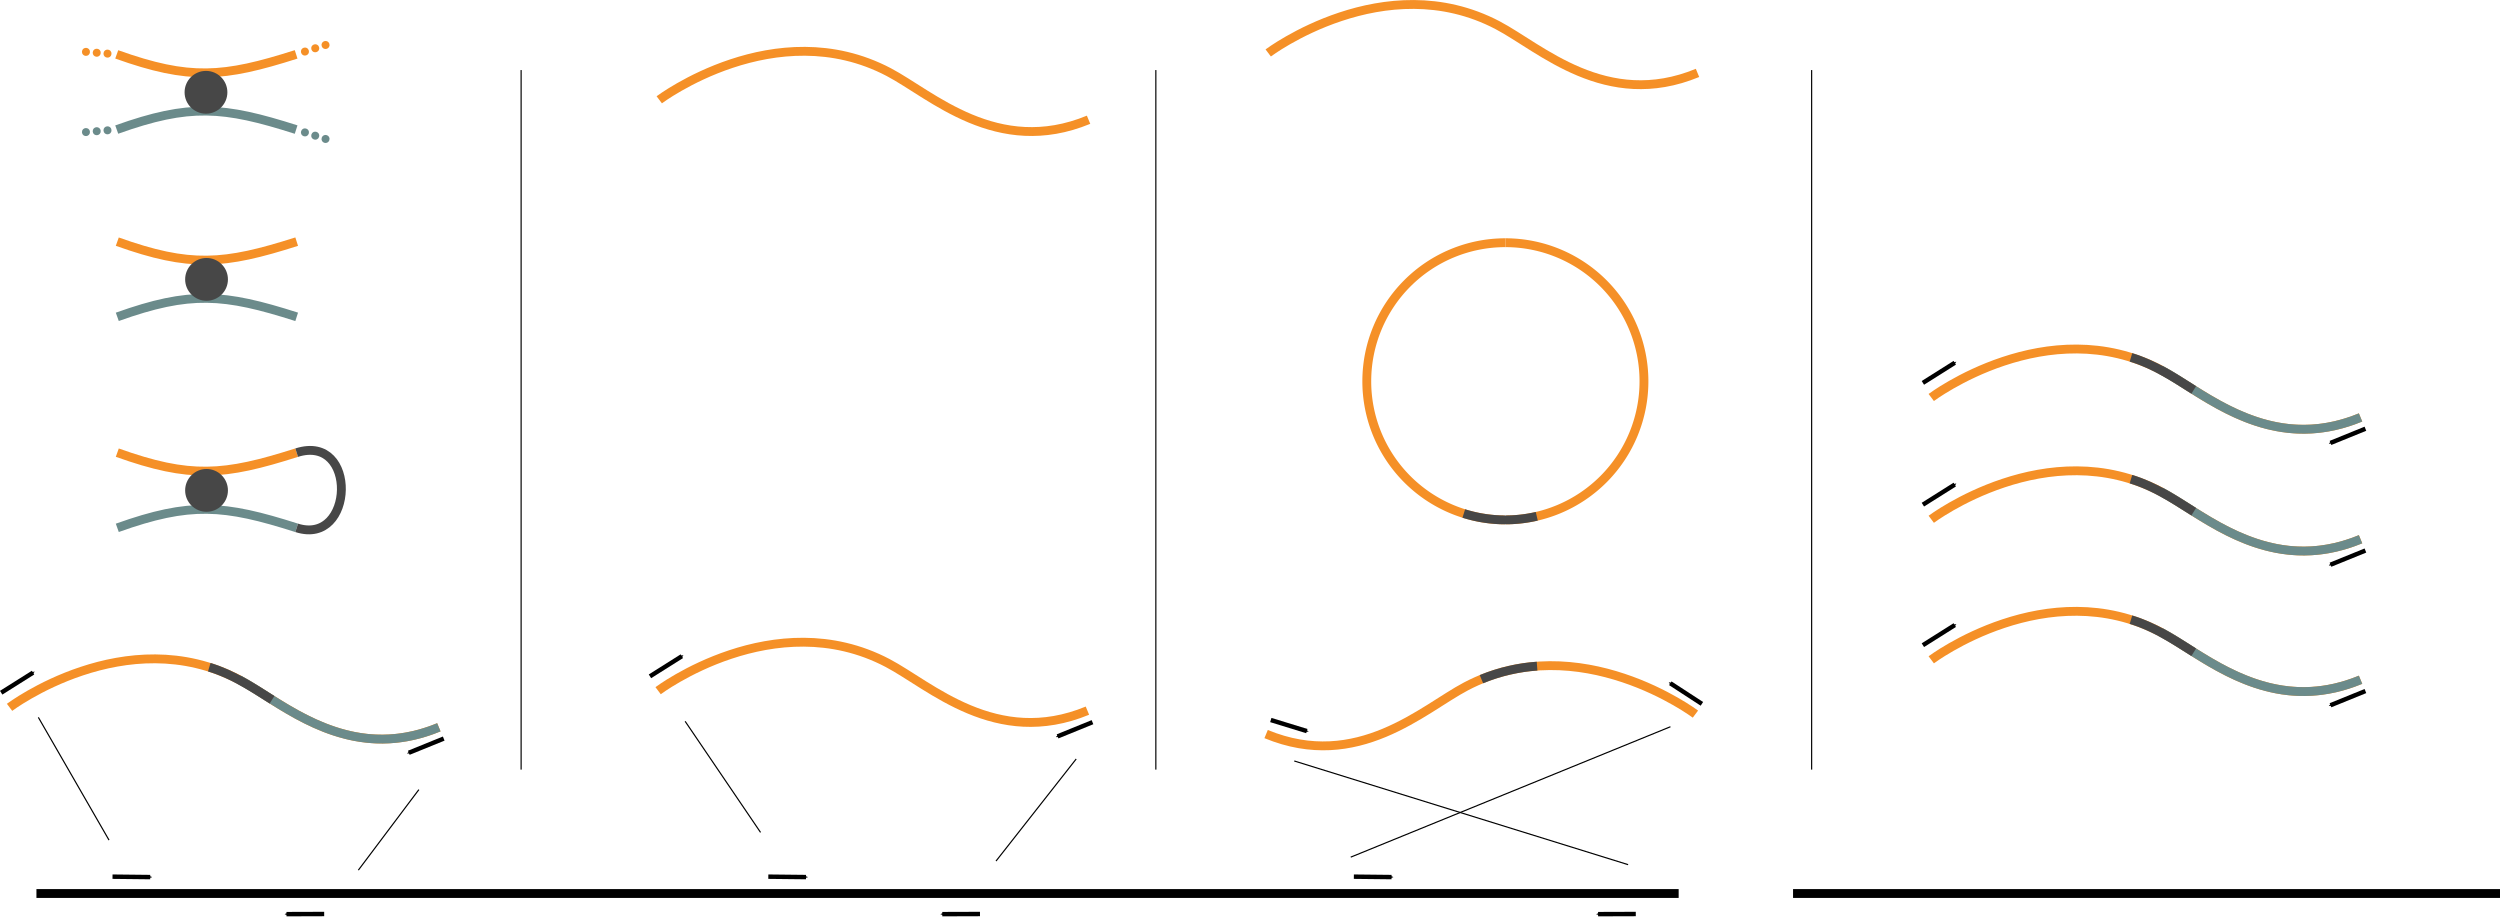 <?xml version="1.0" encoding="UTF-8" standalone="no"?>
<svg
   xmlns:dc="http://purl.org/dc/elements/1.1/"
   xmlns:cc="http://creativecommons.org/ns#"
   xmlns:rdf="http://www.w3.org/1999/02/22-rdf-syntax-ns#"
   xmlns:svg="http://www.w3.org/2000/svg"
   xmlns="http://www.w3.org/2000/svg"
   xmlns:sodipodi="http://sodipodi.sourceforge.net/DTD/sodipodi-0.dtd"
   xmlns:inkscape="http://www.inkscape.org/namespaces/inkscape"
   inkscape:export-ydpi="150"
   inkscape:export-xdpi="150"
   inkscape:export-filename="/home/cyril/pCloudDrive/physalia/workshop/session_1_hic/assets/filters.png"
   width="564.831mm"
   height="207.83mm"
   viewBox="0 0 564.831 207.83"
   version="1.1"
   id="svg8"
   inkscape:version="0.92.3 (2405546, 2018-03-11)"
   sodipodi:docname="filters.svg">
  <defs
     id="defs2">
    <marker
       inkscape:isstock="true"
       inkscape:stockid="Arrow2Send"
       orient="auto"
       refY="0"
       refX="0"
       id="marker2049"
       style="overflow:visible">
      <path
         inkscape:connector-curvature="0"
         id="path2047"
         style="fill:#000000;fill-opacity:1;fill-rule:evenodd;stroke:#000000;stroke-width:0.625;stroke-linejoin:round;stroke-opacity:1"
         d="M 8.719,4.034 -2.207,0.016 8.719,-4.002 c -1.745,2.372 -1.735,5.617 -6e-7,8.035 z"
         transform="matrix(-0.3,0,0,-0.3,0.69,0)" />
    </marker>
    <marker
       inkscape:isstock="true"
       inkscape:stockid="Arrow2Send"
       orient="auto"
       refY="0"
       refX="0"
       id="marker2039"
       style="overflow:visible">
      <path
         inkscape:connector-curvature="0"
         id="path2037"
         style="fill:#000000;fill-opacity:1;fill-rule:evenodd;stroke:#000000;stroke-width:0.625;stroke-linejoin:round;stroke-opacity:1"
         d="M 8.719,4.034 -2.207,0.016 8.719,-4.002 c -1.745,2.372 -1.735,5.617 -6e-7,8.035 z"
         transform="matrix(-0.3,0,0,-0.3,0.69,0)" />
    </marker>
    <marker
       style="overflow:visible"
       id="marker1638"
       refX="0"
       refY="0"
       orient="auto"
       inkscape:stockid="Arrow2Send"
       inkscape:isstock="true"
       inkscape:collect="always">
      <path
         inkscape:connector-curvature="0"
         transform="matrix(-0.3,0,0,-0.3,0.69,0)"
         d="M 8.719,4.034 -2.207,0.016 8.719,-4.002 c -1.745,2.372 -1.735,5.617 -6e-7,8.035 z"
         style="fill:#000000;fill-opacity:1;fill-rule:evenodd;stroke:#000000;stroke-width:0.625;stroke-linejoin:round;stroke-opacity:1"
         id="path1636" />
    </marker>
    <marker
       style="overflow:visible"
       id="marker1628"
       refX="0"
       refY="0"
       orient="auto"
       inkscape:stockid="Arrow2Send"
       inkscape:isstock="true"
       inkscape:collect="always">
      <path
         inkscape:connector-curvature="0"
         transform="matrix(-0.3,0,0,-0.3,0.69,0)"
         d="M 8.719,4.034 -2.207,0.016 8.719,-4.002 c -1.745,2.372 -1.735,5.617 -6e-7,8.035 z"
         style="fill:#000000;fill-opacity:1;fill-rule:evenodd;stroke:#000000;stroke-width:0.625;stroke-linejoin:round;stroke-opacity:1"
         id="path1626" />
    </marker>
    <marker
       inkscape:isstock="true"
       inkscape:stockid="Arrow2Send"
       orient="auto"
       refY="0"
       refX="0"
       id="marker1244"
       style="overflow:visible"
       inkscape:collect="always">
      <path
         inkscape:connector-curvature="0"
         id="path1242"
         style="fill:#000000;fill-opacity:1;fill-rule:evenodd;stroke:#000000;stroke-width:0.625;stroke-linejoin:round;stroke-opacity:1"
         d="M 8.719,4.034 -2.207,0.016 8.719,-4.002 c -1.745,2.372 -1.735,5.617 -6e-7,8.035 z"
         transform="matrix(-0.3,0,0,-0.3,0.69,0)" />
    </marker>
    <marker
       inkscape:isstock="true"
       inkscape:stockid="Arrow2Send"
       orient="auto"
       refY="0"
       refX="0"
       id="marker1234"
       style="overflow:visible"
       inkscape:collect="always">
      <path
         inkscape:connector-curvature="0"
         id="path1232"
         style="fill:#000000;fill-opacity:1;fill-rule:evenodd;stroke:#000000;stroke-width:0.625;stroke-linejoin:round;stroke-opacity:1"
         d="M 8.719,4.034 -2.207,0.016 8.719,-4.002 c -1.745,2.372 -1.735,5.617 -6e-7,8.035 z"
         transform="matrix(-0.3,0,0,-0.3,0.69,0)" />
    </marker>
    <marker
       style="overflow:visible"
       id="marker5485"
       refX="0"
       refY="0"
       orient="auto"
       inkscape:stockid="Arrow2Send"
       inkscape:isstock="true">
      <path
         inkscape:connector-curvature="0"
         transform="matrix(-0.3,0,0,-0.3,0.69,0)"
         d="M 8.719,4.034 -2.207,0.016 8.719,-4.002 c -1.745,2.372 -1.735,5.617 -6e-7,8.035 z"
         style="fill:#000000;fill-opacity:1;fill-rule:evenodd;stroke:#000000;stroke-width:0.625;stroke-linejoin:round;stroke-opacity:1"
         id="path5483" />
    </marker>
    <marker
       style="overflow:visible"
       id="marker5475"
       refX="0"
       refY="0"
       orient="auto"
       inkscape:stockid="Arrow2Send"
       inkscape:isstock="true">
      <path
         inkscape:connector-curvature="0"
         transform="matrix(-0.3,0,0,-0.3,0.69,0)"
         d="M 8.719,4.034 -2.207,0.016 8.719,-4.002 c -1.745,2.372 -1.735,5.617 -6e-7,8.035 z"
         style="fill:#000000;fill-opacity:1;fill-rule:evenodd;stroke:#000000;stroke-width:0.625;stroke-linejoin:round;stroke-opacity:1"
         id="path5473" />
    </marker>
    <marker
       style="overflow:visible"
       id="marker5103"
       refX="0"
       refY="0"
       orient="auto"
       inkscape:stockid="Arrow2Send"
       inkscape:isstock="true"
       inkscape:collect="always">
      <path
         inkscape:connector-curvature="0"
         transform="matrix(-0.3,0,0,-0.3,0.69,0)"
         d="M 8.719,4.034 -2.207,0.016 8.719,-4.002 c -1.745,2.372 -1.735,5.617 -6e-7,8.035 z"
         style="fill:#000000;fill-opacity:1;fill-rule:evenodd;stroke:#000000;stroke-width:0.625;stroke-linejoin:round;stroke-opacity:1"
         id="path5101" />
    </marker>
    <marker
       style="overflow:visible"
       id="marker5093"
       refX="0"
       refY="0"
       orient="auto"
       inkscape:stockid="Arrow2Send"
       inkscape:isstock="true"
       inkscape:collect="always">
      <path
         inkscape:connector-curvature="0"
         transform="matrix(-0.3,0,0,-0.3,0.69,0)"
         d="M 8.719,4.034 -2.207,0.016 8.719,-4.002 c -1.745,2.372 -1.735,5.617 -6e-7,8.035 z"
         style="fill:#000000;fill-opacity:1;fill-rule:evenodd;stroke:#000000;stroke-width:0.625;stroke-linejoin:round;stroke-opacity:1"
         id="path5091" />
    </marker>
    <marker
       style="overflow:visible"
       id="marker3553"
       refX="0"
       refY="0"
       orient="auto"
       inkscape:stockid="Arrow2Send"
       inkscape:isstock="true">
      <path
         inkscape:connector-curvature="0"
         transform="matrix(-0.3,0,0,-0.3,0.69,0)"
         d="M 8.719,4.034 -2.207,0.016 8.719,-4.002 c -1.745,2.372 -1.735,5.617 -6e-7,8.035 z"
         style="fill:#000000;fill-opacity:1;fill-rule:evenodd;stroke:#000000;stroke-width:0.625;stroke-linejoin:round;stroke-opacity:1"
         id="path3551" />
    </marker>
    <marker
       style="overflow:visible"
       id="marker3543"
       refX="0"
       refY="0"
       orient="auto"
       inkscape:stockid="Arrow2Send"
       inkscape:isstock="true">
      <path
         inkscape:connector-curvature="0"
         transform="matrix(-0.3,0,0,-0.3,0.69,0)"
         d="M 8.719,4.034 -2.207,0.016 8.719,-4.002 c -1.745,2.372 -1.735,5.617 -6e-7,8.035 z"
         style="fill:#000000;fill-opacity:1;fill-rule:evenodd;stroke:#000000;stroke-width:0.625;stroke-linejoin:round;stroke-opacity:1"
         id="path3541" />
    </marker>
    <marker
       orient="auto"
       refY="0"
       refX="0"
       id="marker2121"
       inkscape:stockid="InfiniteLineEnd"
       style="overflow:visible"
       inkscape:isstock="true">
      <g
         style="fill:#6b8b8b;fill-opacity:1;stroke:#6b8b8b;stroke-opacity:1"
         id="g2119">
        <circle
           cx="3"
           cy="0"
           r="0.8"
           id="circle2113"
           style="fill:#6b8b8b;fill-opacity:1;stroke:#6b8b8b;stroke-opacity:1" />
        <circle
           cx="6.5"
           cy="0"
           r="0.8"
           id="circle2115"
           style="fill:#6b8b8b;fill-opacity:1;stroke:#6b8b8b;stroke-opacity:1" />
        <circle
           cx="10"
           cy="0"
           r="0.8"
           id="circle2117"
           style="fill:#6b8b8b;fill-opacity:1;stroke:#6b8b8b;stroke-opacity:1" />
      </g>
    </marker>
    <marker
       orient="auto"
       refY="0"
       refX="0"
       id="marker2096"
       inkscape:stockid="InfiniteLineEnd"
       style="overflow:visible"
       inkscape:isstock="true">
      <g
         style="fill:#f59027;fill-opacity:1;stroke:#f59027;stroke-opacity:1"
         id="g2094">
        <circle
           cx="3"
           cy="0"
           r="0.8"
           id="circle2088"
           style="fill:#f59027;fill-opacity:1;stroke:#f59027;stroke-opacity:1" />
        <circle
           cx="6.5"
           cy="0"
           r="0.8"
           id="circle2090"
           style="fill:#f59027;fill-opacity:1;stroke:#f59027;stroke-opacity:1" />
        <circle
           cx="10"
           cy="0"
           r="0.8"
           id="circle2092"
           style="fill:#f59027;fill-opacity:1;stroke:#f59027;stroke-opacity:1" />
      </g>
    </marker>
    <marker
       orient="auto"
       refY="0"
       refX="0"
       id="marker2071"
       inkscape:stockid="InfiniteLineStart"
       style="overflow:visible"
       inkscape:isstock="true">
      <g
         transform="translate(-13)"
         style="fill:#6b8b8b;fill-opacity:1;stroke:#6b8b8b;stroke-opacity:1"
         id="g2069">
        <circle
           cx="3"
           cy="0"
           r="0.8"
           id="circle2063"
           style="fill:#6b8b8b;fill-opacity:1;stroke:#6b8b8b;stroke-opacity:1" />
        <circle
           cx="6.5"
           cy="0"
           r="0.8"
           id="circle2065"
           style="fill:#6b8b8b;fill-opacity:1;stroke:#6b8b8b;stroke-opacity:1" />
        <circle
           cx="10"
           cy="0"
           r="0.8"
           id="circle2067"
           style="fill:#6b8b8b;fill-opacity:1;stroke:#6b8b8b;stroke-opacity:1" />
      </g>
    </marker>
    <marker
       orient="auto"
       refY="0"
       refX="0"
       id="marker2046"
       inkscape:stockid="InfiniteLineStart"
       style="overflow:visible"
       inkscape:isstock="true">
      <g
         transform="translate(-13)"
         style="fill:#f59027;fill-opacity:1;stroke:#f59027;stroke-opacity:1"
         id="g2044">
        <circle
           cx="3"
           cy="0"
           r="0.8"
           id="circle2038"
           style="fill:#f59027;fill-opacity:1;stroke:#f59027;stroke-opacity:1" />
        <circle
           cx="6.5"
           cy="0"
           r="0.8"
           id="circle2040"
           style="fill:#f59027;fill-opacity:1;stroke:#f59027;stroke-opacity:1" />
        <circle
           cx="10"
           cy="0"
           r="0.8"
           id="circle2042"
           style="fill:#f59027;fill-opacity:1;stroke:#f59027;stroke-opacity:1" />
      </g>
    </marker>
    <marker
       orient="auto"
       refY="0"
       refX="0"
       id="marker1622"
       inkscape:stockid="InfiniteLineEnd"
       style="overflow:visible"
       inkscape:isstock="true"
       inkscape:collect="always">
      <g
         style="fill:#f59027;fill-opacity:1;stroke:#f59027;stroke-opacity:1"
         id="g1620">
        <circle
           cx="3"
           cy="0"
           r="0.8"
           id="circle1614"
           style="fill:#f59027;fill-opacity:1;stroke:#f59027;stroke-opacity:1" />
        <circle
           cx="6.5"
           cy="0"
           r="0.8"
           id="circle1616"
           style="fill:#f59027;fill-opacity:1;stroke:#f59027;stroke-opacity:1" />
        <circle
           cx="10"
           cy="0"
           r="0.8"
           id="circle1618"
           style="fill:#f59027;fill-opacity:1;stroke:#f59027;stroke-opacity:1" />
      </g>
    </marker>
    <marker
       orient="auto"
       refY="0"
       refX="0"
       id="marker1597"
       inkscape:stockid="InfiniteLineStart"
       style="overflow:visible"
       inkscape:isstock="true"
       inkscape:collect="always">
      <g
         transform="translate(-13)"
         style="fill:#f59027;fill-opacity:1;stroke:#f59027;stroke-opacity:1"
         id="g1595">
        <circle
           cx="3"
           cy="0"
           r="0.8"
           id="circle1589"
           style="fill:#f59027;fill-opacity:1;stroke:#f59027;stroke-opacity:1" />
        <circle
           cx="6.5"
           cy="0"
           r="0.8"
           id="circle1591"
           style="fill:#f59027;fill-opacity:1;stroke:#f59027;stroke-opacity:1" />
        <circle
           cx="10"
           cy="0"
           r="0.8"
           id="circle1593"
           style="fill:#f59027;fill-opacity:1;stroke:#f59027;stroke-opacity:1" />
      </g>
    </marker>
    <marker
       orient="auto"
       refY="0"
       refX="0"
       id="InfiniteLineStart"
       inkscape:stockid="InfiniteLineStart"
       style="overflow:visible"
       inkscape:isstock="true"
       inkscape:collect="always">
      <g
         transform="translate(-13)"
         style="fill:#6b8b8b;fill-opacity:1;stroke:#6b8b8b;stroke-opacity:1"
         id="g1135">
        <circle
           cx="3"
           cy="0"
           r="0.8"
           id="circle1129"
           style="fill:#6b8b8b;fill-opacity:1;stroke:#6b8b8b;stroke-opacity:1" />
        <circle
           cx="6.5"
           cy="0"
           r="0.8"
           id="circle1131"
           style="fill:#6b8b8b;fill-opacity:1;stroke:#6b8b8b;stroke-opacity:1" />
        <circle
           cx="10"
           cy="0"
           r="0.8"
           id="circle1133"
           style="fill:#6b8b8b;fill-opacity:1;stroke:#6b8b8b;stroke-opacity:1" />
      </g>
    </marker>
    <marker
       orient="auto"
       refY="0"
       refX="0"
       id="marker1325"
       inkscape:stockid="InfiniteLineEnd"
       style="overflow:visible"
       inkscape:isstock="true">
      <g
         style="fill:#6b8b8b;fill-opacity:1;stroke:#6b8b8b;stroke-opacity:1"
         id="g1323">
        <circle
           cx="3"
           cy="0"
           r="0.8"
           id="circle1317"
           style="fill:#6b8b8b;fill-opacity:1;stroke:#6b8b8b;stroke-opacity:1" />
        <circle
           cx="6.5"
           cy="0"
           r="0.8"
           id="circle1319"
           style="fill:#6b8b8b;fill-opacity:1;stroke:#6b8b8b;stroke-opacity:1" />
        <circle
           cx="10"
           cy="0"
           r="0.8"
           id="circle1321"
           style="fill:#6b8b8b;fill-opacity:1;stroke:#6b8b8b;stroke-opacity:1" />
      </g>
    </marker>
    <marker
       orient="auto"
       refY="0"
       refX="0"
       id="InfiniteLineEnd"
       inkscape:stockid="InfiniteLineEnd"
       style="overflow:visible"
       inkscape:isstock="true"
       inkscape:collect="always">
      <g
         style="fill:#6b8b8b;fill-opacity:1;stroke:#6b8b8b;stroke-opacity:1"
         id="g1126">
        <circle
           cx="3"
           cy="0"
           r="0.8"
           id="circle1120"
           style="fill:#6b8b8b;fill-opacity:1;stroke:#6b8b8b;stroke-opacity:1" />
        <circle
           cx="6.5"
           cy="0"
           r="0.8"
           id="circle1122"
           style="fill:#6b8b8b;fill-opacity:1;stroke:#6b8b8b;stroke-opacity:1" />
        <circle
           cx="10"
           cy="0"
           r="0.8"
           id="circle1124"
           style="fill:#6b8b8b;fill-opacity:1;stroke:#6b8b8b;stroke-opacity:1" />
      </g>
    </marker>
    <marker
       style="overflow:visible"
       id="Arrow2Send-5"
       refX="0"
       refY="0"
       orient="auto"
       inkscape:stockid="Arrow2Send"
       inkscape:isstock="true"
       inkscape:collect="always">
      <path
         inkscape:connector-curvature="0"
         transform="matrix(-0.3,0,0,-0.3,0.69,0)"
         d="M 8.719,4.034 -2.207,0.016 8.719,-4.002 c -1.745,2.372 -1.735,5.617 -6e-7,8.035 z"
         style="fill:#000000;fill-opacity:1;fill-rule:evenodd;stroke:#000000;stroke-width:0.625;stroke-linejoin:round;stroke-opacity:1"
         id="path918-3" />
    </marker>
    <marker
       style="overflow:visible"
       id="marker2871-5"
       refX="0"
       refY="0"
       orient="auto"
       inkscape:stockid="Arrow2Send"
       inkscape:isstock="true"
       inkscape:collect="always">
      <path
         inkscape:connector-curvature="0"
         transform="matrix(-0.3,0,0,-0.3,0.69,0)"
         d="M 8.719,4.034 -2.207,0.016 8.719,-4.002 c -1.745,2.372 -1.735,5.617 -6e-7,8.035 z"
         style="fill:#000000;fill-opacity:1;fill-rule:evenodd;stroke:#000000;stroke-width:0.625;stroke-linejoin:round;stroke-opacity:1"
         id="path2869-6" />
    </marker>
    <marker
       style="overflow:visible"
       id="marker3176-2"
       refX="0"
       refY="0"
       orient="auto"
       inkscape:stockid="Arrow2Send"
       inkscape:isstock="true"
       inkscape:collect="always">
      <path
         inkscape:connector-curvature="0"
         transform="matrix(-0.3,0,0,-0.3,0.69,0)"
         d="M 8.719,4.034 -2.207,0.016 8.719,-4.002 c -1.745,2.372 -1.735,5.617 -6e-7,8.035 z"
         style="fill:#000000;fill-opacity:1;fill-rule:evenodd;stroke:#000000;stroke-width:0.625;stroke-linejoin:round;stroke-opacity:1"
         id="path3174-9" />
    </marker>
    <marker
       style="overflow:visible"
       id="marker3166-1"
       refX="0"
       refY="0"
       orient="auto"
       inkscape:stockid="Arrow2Send"
       inkscape:isstock="true"
       inkscape:collect="always">
      <path
         inkscape:connector-curvature="0"
         transform="matrix(-0.3,0,0,-0.3,0.69,0)"
         d="M 8.719,4.034 -2.207,0.016 8.719,-4.002 c -1.745,2.372 -1.735,5.617 -6e-7,8.035 z"
         style="fill:#000000;fill-opacity:1;fill-rule:evenodd;stroke:#000000;stroke-width:0.625;stroke-linejoin:round;stroke-opacity:1"
         id="path3164-2" />
    </marker>
    <marker
       style="overflow:visible"
       id="marker3553-7"
       refX="0"
       refY="0"
       orient="auto"
       inkscape:stockid="Arrow2Send"
       inkscape:isstock="true">
      <path
         inkscape:connector-curvature="0"
         transform="matrix(-0.3,0,0,-0.3,0.69,0)"
         d="M 8.719,4.034 -2.207,0.016 8.719,-4.002 c -1.745,2.372 -1.735,5.617 -6e-7,8.035 z"
         style="fill:#000000;fill-opacity:1;fill-rule:evenodd;stroke:#000000;stroke-width:0.625;stroke-linejoin:round;stroke-opacity:1"
         id="path3551-0" />
    </marker>
    <marker
       style="overflow:visible"
       id="marker3543-9"
       refX="0"
       refY="0"
       orient="auto"
       inkscape:stockid="Arrow2Send"
       inkscape:isstock="true">
      <path
         inkscape:connector-curvature="0"
         transform="matrix(-0.3,0,0,-0.3,0.69,0)"
         d="M 8.719,4.034 -2.207,0.016 8.719,-4.002 c -1.745,2.372 -1.735,5.617 -6e-7,8.035 z"
         style="fill:#000000;fill-opacity:1;fill-rule:evenodd;stroke:#000000;stroke-width:0.625;stroke-linejoin:round;stroke-opacity:1"
         id="path3541-3" />
    </marker>
    <marker
       style="overflow:visible"
       id="Arrow2Send-5-3"
       refX="0"
       refY="0"
       orient="auto"
       inkscape:stockid="Arrow2Send"
       inkscape:isstock="true"
       inkscape:collect="always">
      <path
         inkscape:connector-curvature="0"
         transform="matrix(-0.3,0,0,-0.3,0.69,0)"
         d="M 8.719,4.034 -2.207,0.016 8.719,-4.002 c -1.745,2.372 -1.735,5.617 -6e-7,8.035 z"
         style="fill:#000000;fill-opacity:1;fill-rule:evenodd;stroke:#000000;stroke-width:0.625;stroke-linejoin:round;stroke-opacity:1"
         id="path918-3-7" />
    </marker>
    <marker
       style="overflow:visible"
       id="Arrow2Send-5-3-9"
       refX="0"
       refY="0"
       orient="auto"
       inkscape:stockid="Arrow2Send"
       inkscape:isstock="true"
       inkscape:collect="always">
      <path
         inkscape:connector-curvature="0"
         transform="matrix(-0.3,0,0,-0.3,0.69,0)"
         d="M 8.719,4.034 -2.207,0.016 8.719,-4.002 c -1.745,2.372 -1.735,5.617 -6e-7,8.035 z"
         style="fill:#000000;fill-opacity:1;fill-rule:evenodd;stroke:#000000;stroke-width:0.625;stroke-linejoin:round;stroke-opacity:1"
         id="path918-3-7-2" />
    </marker>
  </defs>
  <sodipodi:namedview
     id="base"
     pagecolor="#ffffff"
     bordercolor="#666666"
     borderopacity="1.0"
     inkscape:pageopacity="0.0"
     inkscape:pageshadow="2"
     inkscape:zoom="1.1077426"
     inkscape:cx="-95.857842"
     inkscape:cy="757.60561"
     inkscape:document-units="mm"
     inkscape:current-layer="layer1"
     inkscape:document-rotation="0"
     showgrid="false"
     inkscape:window-width="3440"
     inkscape:window-height="1369"
     inkscape:window-x="0"
     inkscape:window-y="0"
     inkscape:window-maximized="1"
     showguides="false"
     fit-margin-top="0"
     fit-margin-left="0"
     fit-margin-right="0"
     fit-margin-bottom="0" />
  <g
     inkscape:label="Layer 1"
     inkscape:groupmode="layer"
     id="layer1"
     transform="translate(-27.544,-102.02)">
    <path
       inkscape:connector-curvature="0"
       style="fill:none;stroke:#6b8b8b;stroke-width:2;stroke-linecap:butt;stroke-linejoin:miter;stroke-miterlimit:4;stroke-dasharray:none;stroke-opacity:1;marker-start:url(#InfiniteLineStart);marker-end:url(#InfiniteLineEnd)"
       d="m 53.918,131.296 c 16.455,-5.876 24.051,-5.259 40.529,0"
       id="path833"
       sodipodi:nodetypes="cc" />
    <path
       inkscape:connector-curvature="0"
       style="fill:none;stroke:#f59027;stroke-width:2;stroke-linecap:butt;stroke-linejoin:miter;stroke-miterlimit:4;stroke-dasharray:none;stroke-opacity:1;marker-start:url(#marker1597);marker-end:url(#marker1622)"
       d="m 53.918,114.305 c 16.455,5.876 24.051,5.258 40.529,0"
       id="path1587"
       sodipodi:nodetypes="cc" />
    <circle
       style="fill:#474747;fill-opacity:1;stroke:none;stroke-width:2;stroke-linecap:round;stroke-linejoin:round;stroke-miterlimit:4;stroke-dasharray:none;stroke-opacity:1"
       id="path2603"
       cx="74.082"
       cy="122.871"
       r="4.834" />
    <g
       id="g2636"
       transform="translate(0.126,42.309)">
      <path
         inkscape:connector-curvature="0"
         style="fill:none;stroke:#6b8b8b;stroke-width:2;stroke-linecap:butt;stroke-linejoin:miter;stroke-miterlimit:4;stroke-dasharray:none;stroke-opacity:1"
         d="m 53.918,131.296 c 16.455,-5.876 24.051,-5.259 40.529,0"
         id="path2607"
         sodipodi:nodetypes="cc" />
      <path
         inkscape:connector-curvature="0"
         style="fill:none;stroke:#f59027;stroke-width:2;stroke-linecap:butt;stroke-linejoin:miter;stroke-miterlimit:4;stroke-dasharray:none;stroke-opacity:1"
         d="m 53.918,114.305 c 16.455,5.876 24.051,5.258 40.529,0"
         id="path2609"
         sodipodi:nodetypes="cc" />
      <circle
         style="fill:#474747;fill-opacity:1;stroke:none;stroke-width:2;stroke-linecap:round;stroke-linejoin:round;stroke-miterlimit:4;stroke-dasharray:none;stroke-opacity:1"
         id="circle2611"
         cx="74.082"
         cy="122.832"
         r="4.834" />
    </g>
    <g
       id="g2642"
       transform="translate(0.126,137.607)">
      <path
         inkscape:connector-curvature="0"
         style="fill:none;stroke:#6b8b8b;stroke-width:2;stroke-linecap:butt;stroke-linejoin:miter;stroke-miterlimit:4;stroke-dasharray:none;stroke-opacity:1"
         d="m 53.918,83.671 c 16.455,-5.876 24.051,-5.259 40.529,0"
         id="path2034"
         sodipodi:nodetypes="cc" />
      <path
         inkscape:connector-curvature="0"
         style="fill:none;stroke:#f59027;stroke-width:2;stroke-linecap:butt;stroke-linejoin:miter;stroke-miterlimit:4;stroke-dasharray:none;stroke-opacity:1"
         d="m 53.918,66.68 c 16.455,5.876 24.051,5.258 40.529,0"
         id="path2036"
         sodipodi:nodetypes="cc" />
      <circle
         style="fill:#474747;fill-opacity:1;stroke:none;stroke-width:2;stroke-linecap:round;stroke-linejoin:round;stroke-miterlimit:4;stroke-dasharray:none;stroke-opacity:1"
         id="circle2605"
         cx="74.082"
         cy="75.207"
         r="4.834" />
      <path
         inkscape:connector-curvature="0"
         style="fill:none;stroke:#474747;stroke-width:2;stroke-linecap:butt;stroke-linejoin:miter;stroke-miterlimit:4;stroke-dasharray:none;stroke-opacity:1"
         d="m 94.447,66.68 c 13.871,-4.393 13.065,21.162 0,16.991"
         id="path2613"
         sodipodi:nodetypes="cc" />
    </g>
    <path
       inkscape:connector-curvature="0"
       style="fill:none;stroke:#f59027;stroke-width:2;stroke-linecap:butt;stroke-linejoin:miter;stroke-miterlimit:4;stroke-dasharray:none;stroke-opacity:1"
       d="m 176.491,124.566 c 0,0 26.232,-19.714 51.851,-6.255 9.621,5.055 24.483,19.305 45.143,10.763 v 0"
       id="path2674-3"
       sodipodi:nodetypes="cscc" />
    <path
       inkscape:connector-curvature="0"
       style="fill:none;stroke:#f59027;stroke-width:2;stroke-linecap:butt;stroke-linejoin:miter;stroke-miterlimit:4;stroke-dasharray:none;stroke-opacity:1"
       d="m 314.074,113.983 c 0,0 26.232,-19.714 51.851,-6.255 9.621,5.055 24.483,19.305 45.143,10.763 v 0"
       id="path3420"
       sodipodi:nodetypes="cscc" />
    <path
       style="fill:none;fill-opacity:1;stroke:#f59027;stroke-width:2;stroke-linecap:butt;stroke-linejoin:round;stroke-miterlimit:4;stroke-dasharray:none;stroke-opacity:1"
       id="path3424"
       sodipodi:type="arc"
       sodipodi:cx="188.1678"
       sodipodi:cy="-367.65747"
       sodipodi:rx="31.311613"
       sodipodi:ry="31.311613"
       sodipodi:start="0.0052058739"
       sodipodi:end="3.1415927"
       sodipodi:arc-type="arc"
       d="m 219.479,-367.494 a 31.312,31.312 0 0 1 -31.393,31.149 31.312,31.312 0 0 1 -31.23,-31.312"
       sodipodi:open="true"
       transform="rotate(90)" />
    <path
       style="fill:none;fill-opacity:1;stroke:#f59027;stroke-width:2;stroke-linecap:butt;stroke-linejoin:round;stroke-miterlimit:4;stroke-dasharray:none;stroke-opacity:1"
       id="path3444"
       sodipodi:type="arc"
       sodipodi:cx="188.1678"
       sodipodi:cy="367.6568"
       sodipodi:rx="31.311613"
       sodipodi:ry="31.311613"
       sodipodi:start="0.0052058739"
       sodipodi:end="3.1415927"
       sodipodi:arc-type="arc"
       d="M 219.479,367.82 A 31.312,31.312 0 0 1 188.086,398.968 31.312,31.312 0 0 1 156.856,367.657"
       sodipodi:open="true"
       transform="matrix(0,1,1,0,0,0)" />
    <path
       style="fill:none;fill-opacity:1;stroke:#474747;stroke-width:2;stroke-linecap:butt;stroke-linejoin:miter;stroke-miterlimit:4;stroke-dasharray:none;stroke-opacity:1"
       id="path3446"
       sodipodi:type="arc"
       sodipodi:cx="188.1678"
       sodipodi:cy="367.6568"
       sodipodi:rx="31.311613"
       sodipodi:ry="31.311613"
       sodipodi:start="5.9784427"
       sodipodi:end="0.22858446"
       sodipodi:arc-type="arc"
       d="m 218.037,358.262 a 31.312,31.312 0 0 1 0.628,16.49"
       transform="matrix(0,1,1,0,0,0)"
       sodipodi:open="true" />
    <path
       inkscape:connector-curvature="0"
       style="fill:none;stroke:#000000;stroke-width:2;stroke-linecap:butt;stroke-linejoin:miter;stroke-miterlimit:4;stroke-dasharray:none;stroke-opacity:1"
       d="M 35.776,303.892 H 406.807"
       id="path3829"
       sodipodi:nodetypes="cc" />
    <path
       inkscape:connector-curvature="0"
       style="fill:none;stroke:#f59027;stroke-width:2;stroke-linecap:butt;stroke-linejoin:miter;stroke-miterlimit:4;stroke-dasharray:none;stroke-opacity:1"
       d="m 29.702,261.829 c 0,0 26.232,-19.714 51.851,-6.255 9.621,5.055 24.483,19.305 45.143,10.763 v 0"
       id="path2674-6"
       sodipodi:nodetypes="cscc" />
    <path
       inkscape:connector-curvature="0"
       style="fill:none;stroke:#6b8b8b;stroke-width:2;stroke-linecap:butt;stroke-linejoin:miter;stroke-miterlimit:4;stroke-dasharray:none;stroke-opacity:1"
       d="m 81.553,255.575 c 2.227,1.17 4.734,2.832 7.528,4.59 9.282,5.839 21.736,12.738 37.615,6.173 v 0"
       id="path2678-0"
       sodipodi:nodetypes="cscc" />
    <path
       inkscape:connector-curvature="0"
       style="fill:none;stroke:#474747;stroke-width:2;stroke-linecap:butt;stroke-linejoin:miter;stroke-miterlimit:4;stroke-dasharray:none;stroke-opacity:1"
       d="m 74.824,252.765 c 5.311,1.593 9.969,4.695 14.185,7.353"
       id="path2676-6"
       sodipodi:nodetypes="cc" />
    <path
       inkscape:connector-curvature="0"
       style="fill:none;stroke:#000000;stroke-width:1;stroke-linecap:butt;stroke-linejoin:miter;stroke-miterlimit:4;stroke-dasharray:none;stroke-opacity:1;marker-end:url(#Arrow2Send-5)"
       d="m 27.81,258.527 7.205,-4.542"
       id="path2698-2" />
    <path
       inkscape:connector-curvature="0"
       style="fill:none;stroke:#000000;stroke-width:1;stroke-linecap:butt;stroke-linejoin:miter;stroke-miterlimit:4;stroke-dasharray:none;stroke-opacity:1;marker-end:url(#marker2871-5)"
       d="m 127.794,268.887 -7.89,3.208"
       id="path2867-6" />
    <path
       inkscape:connector-curvature="0"
       style="fill:none;stroke:#f59027;stroke-width:2;stroke-linecap:butt;stroke-linejoin:miter;stroke-miterlimit:4;stroke-dasharray:none;stroke-opacity:1"
       d="m 176.234,258.07 c 0,0 26.232,-19.714 51.851,-6.255 9.621,5.055 24.483,19.305 45.143,10.763 v 0"
       id="path3138-1"
       sodipodi:nodetypes="cscc" />
    <path
       inkscape:connector-curvature="0"
       style="fill:none;stroke:#000000;stroke-width:1;stroke-linecap:butt;stroke-linejoin:miter;stroke-miterlimit:4;stroke-dasharray:none;stroke-opacity:1;marker-end:url(#marker3176-2)"
       d="M 174.39,254.822 181.595,250.28"
       id="path3160-8" />
    <path
       inkscape:connector-curvature="0"
       style="fill:none;stroke:#000000;stroke-width:1;stroke-linecap:butt;stroke-linejoin:miter;stroke-miterlimit:4;stroke-dasharray:none;stroke-opacity:1;marker-end:url(#marker3166-1)"
       d="m 274.373,265.183 -7.89,3.208"
       id="path3162-7" />
    <path
       inkscape:connector-curvature="0"
       style="fill:none;stroke:#f59027;stroke-width:2;stroke-linecap:butt;stroke-linejoin:miter;stroke-miterlimit:4;stroke-dasharray:none;stroke-opacity:1"
       d="m 410.594,263.362 c 0,0 -26.232,-19.714 -51.851,-6.255 -9.621,5.055 -24.483,19.305 -45.143,10.763 v 0"
       id="path3451-9"
       sodipodi:nodetypes="cscc" />
    <path
       inkscape:connector-curvature="0"
       style="fill:none;stroke:#000000;stroke-width:1;stroke-linecap:butt;stroke-linejoin:miter;stroke-miterlimit:4;stroke-dasharray:none;stroke-opacity:1;marker-end:url(#marker3553-7)"
       d="m 314.658,264.695 8.142,2.503"
       id="path3537-2" />
    <path
       inkscape:connector-curvature="0"
       style="fill:none;stroke:#000000;stroke-width:1;stroke-linecap:butt;stroke-linejoin:miter;stroke-miterlimit:4;stroke-dasharray:none;stroke-opacity:1;marker-end:url(#marker3543-9)"
       d="m 412.057,261.043 -7.138,-4.648"
       id="path3539-0" />
    <path
       inkscape:connector-curvature="0"
       style="fill:none;stroke:#474747;stroke-width:2;stroke-linecap:butt;stroke-linejoin:miter;stroke-miterlimit:4;stroke-dasharray:none;stroke-opacity:1"
       d="m 374.818,252.519 c -4.092,0.298 -8.323,1.201 -12.572,2.949"
       id="path3827-2"
       sodipodi:nodetypes="cc" />
    <path
       inkscape:connector-curvature="0"
       style="fill:none;stroke:#000000;stroke-width:1;stroke-linecap:butt;stroke-linejoin:miter;stroke-miterlimit:4;stroke-dasharray:none;stroke-opacity:1;marker-end:url(#Arrow2Send-5-3)"
       d="m 52.965,300.088 8.517,0.093"
       id="path2698-2-5" />
    <path
       inkscape:connector-curvature="0"
       style="fill:none;stroke:#000000;stroke-width:1;stroke-linecap:butt;stroke-linejoin:miter;stroke-miterlimit:4;stroke-dasharray:none;stroke-opacity:1;marker-end:url(#Arrow2Send-5-3-9)"
       d="m 100.788,308.525 -8.518,0.027"
       id="path2698-2-5-2" />
    <path
       inkscape:connector-curvature="0"
       style="fill:none;stroke:#000000;stroke-width:0.265px;stroke-linecap:butt;stroke-linejoin:miter;stroke-opacity:1"
       d="m 108.506,298.615 13.675,-18.195"
       id="path5065" />
    <path
       inkscape:connector-curvature="0"
       style="fill:none;stroke:#000000;stroke-width:0.265px;stroke-linecap:butt;stroke-linejoin:miter;stroke-opacity:1"
       d="M 52.174,291.83 36.207,264.096"
       id="path5067" />
    <path
       inkscape:connector-curvature="0"
       style="fill:none;stroke:#000000;stroke-width:1;stroke-linecap:butt;stroke-linejoin:miter;stroke-miterlimit:4;stroke-dasharray:none;stroke-opacity:1;marker-end:url(#marker5103)"
       d="m 201.132,300.088 8.517,0.093"
       id="path5087" />
    <path
       inkscape:connector-curvature="0"
       style="fill:none;stroke:#000000;stroke-width:1;stroke-linecap:butt;stroke-linejoin:miter;stroke-miterlimit:4;stroke-dasharray:none;stroke-opacity:1;marker-end:url(#marker5093)"
       d="m 248.955,308.525 -8.518,0.027"
       id="path5089" />
    <path
       inkscape:connector-curvature="0"
       style="fill:none;stroke:#000000;stroke-width:0.265px;stroke-linecap:butt;stroke-linejoin:miter;stroke-opacity:1"
       d="m 182.338,264.987 17.037,25.097"
       id="path5443" />
    <path
       inkscape:connector-curvature="0"
       style="fill:none;stroke:#000000;stroke-width:0.265px;stroke-linecap:butt;stroke-linejoin:miter;stroke-opacity:1"
       d="m 270.693,273.495 -18.117,23.066"
       id="path5445" />
    <path
       inkscape:connector-curvature="0"
       style="fill:none;stroke:#000000;stroke-width:0.265px;stroke-linecap:butt;stroke-linejoin:miter;stroke-opacity:1"
       d="m 319.96,273.949 75.426,23.425"
       id="path5447" />
    <path
       inkscape:connector-curvature="0"
       style="fill:none;stroke:#000000;stroke-width:0.265px;stroke-linecap:butt;stroke-linejoin:miter;stroke-opacity:1"
       d="m 404.952,266.211 -72.231,29.464"
       id="path5449" />
    <path
       inkscape:connector-curvature="0"
       style="fill:none;stroke:#000000;stroke-width:1;stroke-linecap:butt;stroke-linejoin:miter;stroke-miterlimit:4;stroke-dasharray:none;stroke-opacity:1;marker-end:url(#marker5485)"
       d="m 333.424,300.088 8.517,0.093"
       id="path5469" />
    <path
       inkscape:connector-curvature="0"
       style="fill:none;stroke:#000000;stroke-width:1;stroke-linecap:butt;stroke-linejoin:miter;stroke-miterlimit:4;stroke-dasharray:none;stroke-opacity:1;marker-end:url(#marker5475)"
       d="m 397.121,308.525 -8.518,0.027"
       id="path5471" />
    <path
       sodipodi:nodetypes="cc"
       id="path1208"
       d="M 432.651,303.892 H 592.374"
       style="fill:none;stroke:#000000;stroke-width:2;stroke-linecap:butt;stroke-linejoin:miter;stroke-miterlimit:4;stroke-dasharray:none;stroke-opacity:1"
       inkscape:connector-curvature="0" />
    <path
       sodipodi:nodetypes="cscc"
       id="path1222"
       d="m 463.876,191.826 c 0,0 26.232,-19.714 51.851,-6.255 9.621,5.055 24.483,19.305 45.144,10.763 v 0"
       style="fill:none;stroke:#f59027;stroke-width:2;stroke-linecap:butt;stroke-linejoin:miter;stroke-miterlimit:4;stroke-dasharray:none;stroke-opacity:1"
       inkscape:connector-curvature="0" />
    <path
       sodipodi:nodetypes="cscc"
       id="path1224"
       d="m 515.727,185.571 c 2.227,1.17 4.734,2.832 7.528,4.59 9.282,5.839 21.736,12.738 37.615,6.173 v 0"
       style="fill:none;stroke:#6b8b8b;stroke-width:2;stroke-linecap:butt;stroke-linejoin:miter;stroke-miterlimit:4;stroke-dasharray:none;stroke-opacity:1"
       inkscape:connector-curvature="0" />
    <path
       sodipodi:nodetypes="cc"
       id="path1226"
       d="m 508.997,182.762 c 5.311,1.593 9.969,4.695 14.185,7.353"
       style="fill:none;stroke:#474747;stroke-width:2;stroke-linecap:butt;stroke-linejoin:miter;stroke-miterlimit:4;stroke-dasharray:none;stroke-opacity:1"
       inkscape:connector-curvature="0" />
    <path
       id="path1228"
       d="m 461.984,188.523 7.205,-4.542"
       style="fill:none;stroke:#000000;stroke-width:1;stroke-linecap:butt;stroke-linejoin:miter;stroke-miterlimit:4;stroke-dasharray:none;stroke-opacity:1;marker-end:url(#marker1244)"
       inkscape:connector-curvature="0" />
    <path
       id="path1230"
       d="m 561.967,198.883 -7.89,3.208"
       style="fill:none;stroke:#000000;stroke-width:1;stroke-linecap:butt;stroke-linejoin:miter;stroke-miterlimit:4;stroke-dasharray:none;stroke-opacity:1;marker-end:url(#marker1234)"
       inkscape:connector-curvature="0" />
    <path
       inkscape:connector-curvature="0"
       style="fill:none;stroke:#f59027;stroke-width:2;stroke-linecap:butt;stroke-linejoin:miter;stroke-miterlimit:4;stroke-dasharray:none;stroke-opacity:1"
       d="m 463.876,219.342 c 0,0 26.232,-19.714 51.851,-6.255 9.621,5.055 24.483,19.305 45.144,10.763 v 0"
       id="path1616"
       sodipodi:nodetypes="cscc" />
    <path
       inkscape:connector-curvature="0"
       style="fill:none;stroke:#6b8b8b;stroke-width:2;stroke-linecap:butt;stroke-linejoin:miter;stroke-miterlimit:4;stroke-dasharray:none;stroke-opacity:1"
       d="m 515.727,213.087 c 2.227,1.17 4.734,2.832 7.528,4.59 9.282,5.839 21.736,12.738 37.615,6.173 v 0"
       id="path1618"
       sodipodi:nodetypes="cscc" />
    <path
       inkscape:connector-curvature="0"
       style="fill:none;stroke:#474747;stroke-width:2;stroke-linecap:butt;stroke-linejoin:miter;stroke-miterlimit:4;stroke-dasharray:none;stroke-opacity:1"
       d="m 508.997,210.278 c 5.311,1.593 9.969,4.695 14.185,7.353"
       id="path1620"
       sodipodi:nodetypes="cc" />
    <path
       inkscape:connector-curvature="0"
       style="fill:none;stroke:#000000;stroke-width:1;stroke-linecap:butt;stroke-linejoin:miter;stroke-miterlimit:4;stroke-dasharray:none;stroke-opacity:1;marker-end:url(#marker1638)"
       d="m 461.984,216.04 7.205,-4.542"
       id="path1622" />
    <path
       inkscape:connector-curvature="0"
       style="fill:none;stroke:#000000;stroke-width:1;stroke-linecap:butt;stroke-linejoin:miter;stroke-miterlimit:4;stroke-dasharray:none;stroke-opacity:1;marker-end:url(#marker1628)"
       d="m 561.967,226.4 -7.89,3.208"
       id="path1624" />
    <path
       sodipodi:nodetypes="cscc"
       id="path2026"
       d="m 463.876,251.092 c 0,0 26.232,-19.714 51.851,-6.255 9.621,5.055 24.483,19.305 45.144,10.763 v 0"
       style="fill:none;stroke:#f59027;stroke-width:2;stroke-linecap:butt;stroke-linejoin:miter;stroke-miterlimit:4;stroke-dasharray:none;stroke-opacity:1"
       inkscape:connector-curvature="0" />
    <path
       sodipodi:nodetypes="cscc"
       id="path2028"
       d="m 515.727,244.837 c 2.227,1.17 4.734,2.832 7.528,4.59 9.282,5.839 21.736,12.738 37.615,6.173 v 0"
       style="fill:none;stroke:#6b8b8b;stroke-width:2;stroke-linecap:butt;stroke-linejoin:miter;stroke-miterlimit:4;stroke-dasharray:none;stroke-opacity:1"
       inkscape:connector-curvature="0" />
    <path
       sodipodi:nodetypes="cc"
       id="path2030"
       d="m 508.997,242.028 c 5.311,1.593 9.969,4.695 14.185,7.353"
       style="fill:none;stroke:#474747;stroke-width:2;stroke-linecap:butt;stroke-linejoin:miter;stroke-miterlimit:4;stroke-dasharray:none;stroke-opacity:1"
       inkscape:connector-curvature="0" />
    <path
       id="path2032"
       d="m 461.984,247.79 7.205,-4.542"
       style="fill:none;stroke:#000000;stroke-width:1;stroke-linecap:butt;stroke-linejoin:miter;stroke-miterlimit:4;stroke-dasharray:none;stroke-opacity:1;marker-end:url(#marker2049)"
       inkscape:connector-curvature="0" />
    <path
       id="path2035"
       d="m 561.967,258.15 -7.89,3.208"
       style="fill:none;stroke:#000000;stroke-width:1;stroke-linecap:butt;stroke-linejoin:miter;stroke-miterlimit:4;stroke-dasharray:none;stroke-opacity:1;marker-end:url(#marker2039)"
       inkscape:connector-curvature="0" />
    <path
       style="fill:none;stroke:#000000;stroke-width:0.265px;stroke-linecap:butt;stroke-linejoin:miter;stroke-opacity:1"
       d="m 145.282,117.856 c 0,158.044 0,158.044 0,158.044"
       id="path1511"
       inkscape:connector-curvature="0" />
    <path
       inkscape:connector-curvature="0"
       id="path1513"
       d="m 288.686,117.856 c 0,158.044 0,158.044 0,158.044"
       style="fill:none;stroke:#000000;stroke-width:0.265px;stroke-linecap:butt;stroke-linejoin:miter;stroke-opacity:1" />
    <path
       style="fill:none;stroke:#000000;stroke-width:0.265px;stroke-linecap:butt;stroke-linejoin:miter;stroke-opacity:1"
       d="m 436.853,117.856 c 0,158.044 0,158.044 0,158.044"
       id="path1515"
       inkscape:connector-curvature="0" />
  </g>
</svg>
